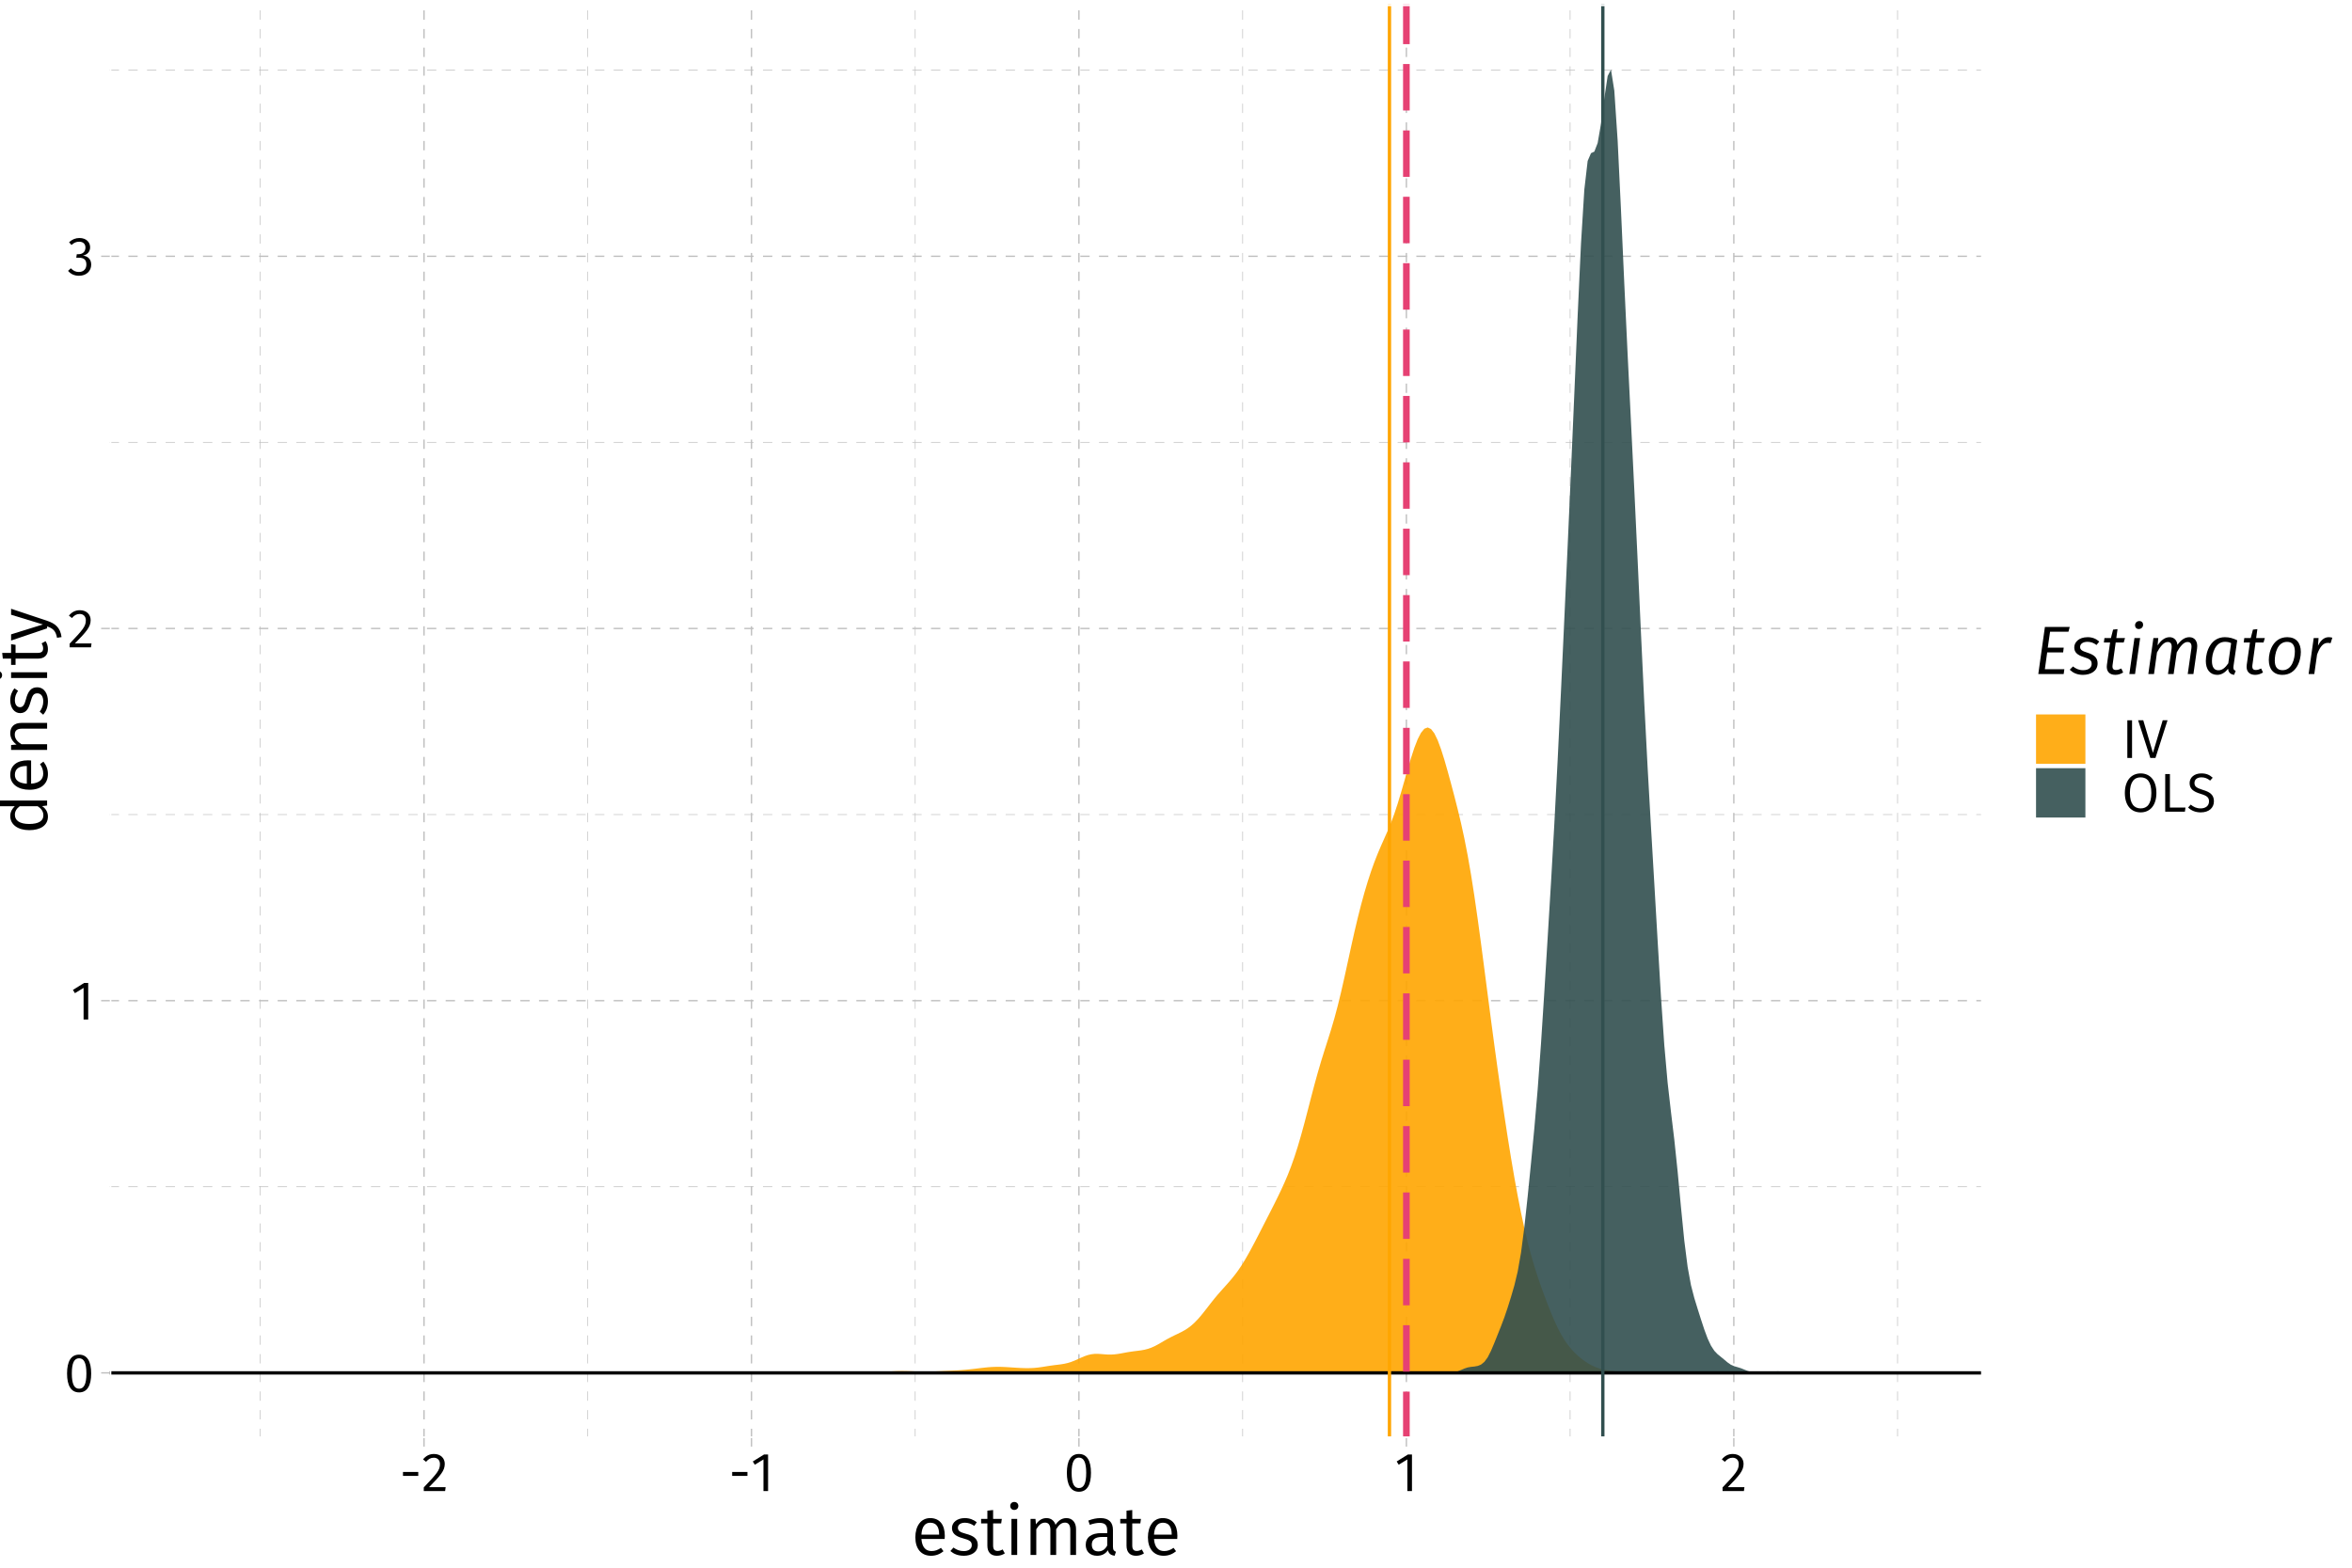 <?xml version="1.0" encoding="UTF-8"?>
<svg xmlns="http://www.w3.org/2000/svg" xmlns:xlink="http://www.w3.org/1999/xlink" width="756pt" height="504pt" viewBox="0 0 756 504" version="1.1">
<defs>
<g>
<symbol overflow="visible" id="glyph0-0">
<path style="stroke:none;" d="M 9.547 -18.469 L 2.156 -18.469 L 2.156 6.156 L 9.547 6.156 Z M 8.609 -17.562 L 8.609 5.25 L 3.125 5.25 L 3.125 -17.562 Z M 5.703 -7.938 C 5.016 -7.938 4.062 -7.719 4.062 -7.25 C 4.062 -7.016 4.219 -6.844 4.484 -6.844 C 4.562 -6.844 4.625 -6.859 4.719 -6.891 C 5.016 -7.031 5.266 -7.094 5.625 -7.094 C 6.516 -7.094 6.703 -6.562 6.703 -5.875 C 6.703 -4.938 6.375 -4.594 5.109 -4.516 L 5.109 -3.047 C 5.109 -2.781 5.312 -2.625 5.547 -2.625 C 5.75 -2.625 5.984 -2.781 5.984 -3.047 L 5.984 -3.828 C 7.156 -4.016 7.656 -4.688 7.656 -5.906 C 7.656 -6.969 7.219 -7.938 5.703 -7.938 Z M 5.547 -2.109 C 5.188 -2.109 4.922 -1.844 4.922 -1.5 C 4.922 -1.125 5.188 -0.844 5.547 -0.844 C 5.891 -0.844 6.156 -1.125 6.156 -1.5 C 6.156 -1.844 5.891 -2.109 5.547 -2.109 Z M 5.547 -2.109 "/>
</symbol>
<symbol overflow="visible" id="glyph0-1">
<path style="stroke:none;" d="M 4.891 -11.922 C 2.312 -11.922 1.016 -9.797 1.016 -5.875 C 1.016 -1.953 2.312 0.219 4.891 0.219 C 7.484 0.219 8.766 -1.953 8.766 -5.859 C 8.766 -9.781 7.484 -11.922 4.891 -11.922 Z M 4.891 -10.75 C 6.406 -10.75 7.234 -9.359 7.234 -5.859 C 7.234 -2.375 6.406 -0.969 4.891 -0.969 C 3.359 -0.969 2.547 -2.375 2.547 -5.875 C 2.547 -9.359 3.359 -10.75 4.891 -10.75 Z M 4.891 -10.75 "/>
</symbol>
<symbol overflow="visible" id="glyph0-2">
<path style="stroke:none;" d="M 5.562 -11.75 L 4.25 -11.75 L 0.656 -9.516 L 1.297 -8.469 L 4.078 -10.172 L 4.078 0 L 5.562 0 Z M 5.562 -11.75 "/>
</symbol>
<symbol overflow="visible" id="glyph0-3">
<path style="stroke:none;" d="M 4 -11.922 C 2.531 -11.922 1.422 -11.344 0.469 -10.188 L 1.438 -9.406 C 2.219 -10.297 2.906 -10.719 3.922 -10.719 C 5.109 -10.719 5.906 -9.953 5.906 -8.672 C 5.906 -6.719 4.891 -5.578 0.703 -1.172 L 0.703 0 L 7.562 0 L 7.734 -1.25 L 2.391 -1.25 C 6.062 -4.984 7.453 -6.516 7.453 -8.75 C 7.453 -10.562 6.125 -11.922 4 -11.922 Z M 4 -11.922 "/>
</symbol>
<symbol overflow="visible" id="glyph0-4">
<path style="stroke:none;" d="M 3.938 -11.922 C 2.672 -11.922 1.594 -11.469 0.609 -10.562 L 1.391 -9.672 C 2.203 -10.422 2.922 -10.734 3.859 -10.734 C 5.078 -10.734 5.875 -10.031 5.875 -8.875 C 5.875 -7.438 4.875 -6.719 3.688 -6.719 L 3.094 -6.719 L 2.922 -5.578 L 3.781 -5.578 C 5.25 -5.578 6.172 -5.047 6.172 -3.375 C 6.172 -1.953 5.266 -1 3.734 -1 C 2.766 -1 1.969 -1.359 1.172 -2.188 L 0.281 -1.359 C 1.172 -0.297 2.375 0.219 3.781 0.219 C 6.188 0.219 7.719 -1.312 7.719 -3.375 C 7.719 -5.172 6.547 -6.125 5.062 -6.25 C 6.391 -6.547 7.375 -7.438 7.375 -8.953 C 7.375 -10.562 6.141 -11.922 3.938 -11.922 Z M 3.938 -11.922 "/>
</symbol>
<symbol overflow="visible" id="glyph0-5">
<path style="stroke:none;" d="M 1.094 -4.875 L 6 -4.875 L 6 -6.141 L 1.094 -6.141 Z M 1.094 -4.875 "/>
</symbol>
<symbol overflow="visible" id="glyph0-6">
<path style="stroke:none;" d="M 3.328 -12.109 L 1.812 -12.109 L 1.812 0 L 3.328 0 Z M 3.328 -12.109 "/>
</symbol>
<symbol overflow="visible" id="glyph0-7">
<path style="stroke:none;" d="M 9.594 -12.109 L 8.047 -12.109 L 4.906 -1.641 L 1.797 -12.109 L 0.141 -12.109 L 4.062 0 L 5.719 0 Z M 9.594 -12.109 "/>
</symbol>
<symbol overflow="visible" id="glyph0-8">
<path style="stroke:none;" d="M 6.094 -12.312 C 3.094 -12.312 1.016 -10.016 1.016 -6.016 C 1.016 -1.969 3.078 0.219 6.094 0.219 C 9.109 0.219 11.156 -2.047 11.156 -6.031 C 11.156 -10.109 9.094 -12.312 6.094 -12.312 Z M 6.094 -11.047 C 8.219 -11.047 9.531 -9.578 9.531 -6.031 C 9.531 -2.5 8.203 -1.062 6.094 -1.062 C 4.047 -1.062 2.641 -2.5 2.641 -6.016 C 2.641 -9.578 4.016 -11.047 6.094 -11.047 Z M 6.094 -11.047 "/>
</symbol>
<symbol overflow="visible" id="glyph0-9">
<path style="stroke:none;" d="M 3.328 -12.109 L 1.812 -12.109 L 1.812 0 L 8.141 0 L 8.328 -1.344 L 3.328 -1.344 Z M 3.328 -12.109 "/>
</symbol>
<symbol overflow="visible" id="glyph0-10">
<path style="stroke:none;" d="M 4.734 -12.312 C 2.531 -12.312 0.984 -11.016 0.984 -9.203 C 0.984 -7.359 2.156 -6.453 4.547 -5.734 C 6.609 -5.109 7.219 -4.562 7.219 -3.312 C 7.219 -1.812 6.016 -1.062 4.547 -1.062 C 3.203 -1.062 2.25 -1.531 1.344 -2.281 L 0.5 -1.344 C 1.5 -0.375 2.828 0.219 4.562 0.219 C 7.219 0.219 8.797 -1.25 8.797 -3.359 C 8.797 -5.625 7.234 -6.406 5.25 -7 C 3.062 -7.672 2.547 -8.188 2.547 -9.25 C 2.547 -10.438 3.516 -11.047 4.797 -11.047 C 5.828 -11.047 6.672 -10.734 7.578 -10 L 8.406 -10.922 C 7.422 -11.828 6.391 -12.312 4.734 -12.312 Z M 4.734 -12.312 "/>
</symbol>
<symbol overflow="visible" id="glyph1-0">
<path style="stroke:none;" d="M 11.953 -23.094 L 2.703 -23.094 L 2.703 7.703 L 11.953 7.703 Z M 10.766 -21.953 L 10.766 6.562 L 3.922 6.562 L 3.922 -21.953 Z M 7.125 -9.922 C 6.266 -9.922 5.078 -9.656 5.078 -9.062 C 5.078 -8.781 5.281 -8.562 5.609 -8.562 C 5.703 -8.562 5.781 -8.578 5.891 -8.625 C 6.266 -8.797 6.578 -8.859 7.047 -8.859 C 8.141 -8.859 8.375 -8.203 8.375 -7.344 C 8.375 -6.188 7.969 -5.734 6.375 -5.656 L 6.375 -3.812 C 6.375 -3.469 6.641 -3.281 6.938 -3.281 C 7.188 -3.281 7.484 -3.469 7.484 -3.812 L 7.484 -4.797 C 8.953 -5.016 9.562 -5.859 9.562 -7.391 C 9.562 -8.719 9.016 -9.922 7.125 -9.922 Z M 6.938 -2.641 C 6.484 -2.641 6.156 -2.312 6.156 -1.875 C 6.156 -1.406 6.484 -1.062 6.938 -1.062 C 7.375 -1.062 7.703 -1.406 7.703 -1.875 C 7.703 -2.312 7.375 -2.641 6.938 -2.641 Z M 6.938 -2.641 "/>
</symbol>
<symbol overflow="visible" id="glyph1-1">
<path style="stroke:none;" d="M 10.766 -6.156 C 10.766 -9.656 9.156 -11.844 6.047 -11.844 C 3.109 -11.844 1.297 -9.312 1.297 -5.672 C 1.297 -2 3.172 0.266 6.359 0.266 C 7.938 0.266 9.219 -0.281 10.344 -1.188 L 9.531 -2.281 C 8.516 -1.578 7.656 -1.25 6.484 -1.25 C 4.734 -1.25 3.453 -2.359 3.25 -5.141 L 10.719 -5.141 C 10.734 -5.391 10.766 -5.766 10.766 -6.156 Z M 8.938 -6.516 L 3.25 -6.516 C 3.406 -9.219 4.484 -10.359 6.094 -10.359 C 8.016 -10.359 8.938 -9.016 8.938 -6.688 Z M 8.938 -6.516 "/>
</symbol>
<symbol overflow="visible" id="glyph1-2">
<path style="stroke:none;" d="M 5.219 -11.844 C 2.859 -11.844 1.125 -10.516 1.125 -8.688 C 1.125 -7.062 2.109 -6.031 4.594 -5.375 C 6.891 -4.75 7.484 -4.312 7.484 -3.109 C 7.484 -1.938 6.453 -1.234 4.906 -1.234 C 3.609 -1.234 2.547 -1.672 1.609 -2.375 L 0.609 -1.25 C 1.625 -0.375 2.984 0.266 4.953 0.266 C 7.281 0.266 9.422 -0.859 9.422 -3.219 C 9.422 -5.234 8.047 -6.156 5.609 -6.797 C 3.703 -7.297 3.031 -7.75 3.031 -8.734 C 3.031 -9.719 3.922 -10.359 5.281 -10.359 C 6.375 -10.359 7.266 -10.031 8.297 -9.344 L 9.094 -10.516 C 7.984 -11.359 6.797 -11.844 5.219 -11.844 Z M 5.219 -11.844 "/>
</symbol>
<symbol overflow="visible" id="glyph1-3">
<path style="stroke:none;" d="M 7.156 -1.766 C 6.578 -1.438 6.094 -1.281 5.547 -1.281 C 4.516 -1.281 4.094 -1.844 4.094 -3.062 L 4.094 -10.141 L 6.688 -10.141 L 6.891 -11.578 L 4.094 -11.578 L 4.094 -14.438 L 2.25 -14.234 L 2.25 -11.578 L 0.234 -11.578 L 0.234 -10.141 L 2.25 -10.141 L 2.25 -2.969 C 2.25 -0.859 3.391 0.266 5.297 0.266 C 6.266 0.266 7.109 0 7.859 -0.5 Z M 7.156 -1.766 "/>
</symbol>
<symbol overflow="visible" id="glyph1-4">
<path style="stroke:none;" d="M 3.062 -17.031 C 2.281 -17.031 1.766 -16.484 1.766 -15.75 C 1.766 -15.031 2.281 -14.469 3.062 -14.469 C 3.844 -14.469 4.375 -15.031 4.375 -15.75 C 4.375 -16.484 3.844 -17.031 3.062 -17.031 Z M 4 -11.578 L 2.156 -11.578 L 2.156 0 L 4 0 Z M 4 -11.578 "/>
</symbol>
<symbol overflow="visible" id="glyph1-5">
<path style="stroke:none;" d="M 13.688 -11.844 C 12.125 -11.844 11.016 -10.953 10.188 -9.688 C 9.766 -11.016 8.734 -11.844 7.281 -11.844 C 5.781 -11.844 4.703 -11.016 3.891 -9.828 L 3.734 -11.578 L 2.156 -11.578 L 2.156 0 L 4 0 L 4 -8.25 C 4.797 -9.531 5.562 -10.391 6.844 -10.391 C 7.781 -10.391 8.531 -9.812 8.531 -8.031 L 8.531 0 L 10.391 0 L 10.391 -8.25 C 11.203 -9.531 11.953 -10.391 13.25 -10.391 C 14.188 -10.391 14.938 -9.812 14.938 -8.031 L 14.938 0 L 16.781 0 L 16.781 -8.297 C 16.781 -10.469 15.578 -11.844 13.688 -11.844 Z M 13.688 -11.844 "/>
</symbol>
<symbol overflow="visible" id="glyph1-6">
<path style="stroke:none;" d="M 9.812 -2.656 L 9.812 -8.031 C 9.812 -10.422 8.562 -11.844 5.812 -11.844 C 4.531 -11.844 3.281 -11.578 1.891 -11.047 L 2.359 -9.688 C 3.547 -10.094 4.594 -10.312 5.484 -10.312 C 7.156 -10.312 7.969 -9.656 7.969 -7.938 L 7.969 -7.016 L 6.078 -7.016 C 2.906 -7.016 1.062 -5.703 1.062 -3.234 C 1.062 -1.172 2.422 0.266 4.703 0.266 C 6.141 0.266 7.375 -0.281 8.188 -1.516 C 8.484 -0.359 9.219 0.109 10.344 0.266 L 10.781 -1.031 C 10.156 -1.25 9.812 -1.578 9.812 -2.656 Z M 5.125 -1.141 C 3.734 -1.141 3.016 -1.906 3.016 -3.328 C 3.016 -4.969 4.156 -5.781 6.312 -5.781 L 7.969 -5.781 L 7.969 -3.031 C 7.297 -1.781 6.375 -1.141 5.125 -1.141 Z M 5.125 -1.141 "/>
</symbol>
<symbol overflow="visible" id="glyph2-0">
<path style="stroke:none;" d="M -23.094 -11.953 L -23.094 -2.703 L 7.703 -2.703 L 7.703 -11.953 Z M -21.953 -10.766 L 6.562 -10.766 L 6.562 -3.922 L -21.953 -3.922 Z M -9.922 -7.125 C -9.922 -6.266 -9.656 -5.078 -9.062 -5.078 C -8.781 -5.078 -8.562 -5.281 -8.562 -5.609 C -8.562 -5.703 -8.578 -5.781 -8.625 -5.891 C -8.797 -6.266 -8.859 -6.578 -8.859 -7.047 C -8.859 -8.141 -8.203 -8.375 -7.344 -8.375 C -6.188 -8.375 -5.734 -7.969 -5.656 -6.375 L -3.812 -6.375 C -3.469 -6.375 -3.281 -6.641 -3.281 -6.938 C -3.281 -7.188 -3.469 -7.484 -3.812 -7.484 L -4.797 -7.484 C -5.016 -8.953 -5.859 -9.562 -7.391 -9.562 C -8.719 -9.562 -9.922 -9.016 -9.922 -7.125 Z M -2.641 -6.938 C -2.641 -6.484 -2.312 -6.156 -1.875 -6.156 C -1.406 -6.156 -1.062 -6.484 -1.062 -6.938 C -1.062 -7.375 -1.406 -7.703 -1.875 -7.703 C -2.312 -7.703 -2.641 -7.375 -2.641 -6.938 Z M -2.641 -6.938 "/>
</symbol>
<symbol overflow="visible" id="glyph2-1">
<path style="stroke:none;" d="M -16.453 -9.094 L -10.391 -9.094 C -11.172 -8.344 -11.844 -7.344 -11.844 -5.938 C -11.844 -3.109 -9.281 -1.406 -5.734 -1.406 C -2.109 -1.406 0.266 -2.969 0.266 -5.766 C 0.266 -7.234 -0.484 -8.406 -1.625 -9.125 L 0 -9.328 L 0 -10.938 L -16.234 -10.938 Z M -1.203 -6.141 C -1.203 -4.406 -2.688 -3.391 -5.766 -3.391 C -8.844 -3.391 -10.359 -4.531 -10.359 -6.344 C -10.359 -7.547 -9.75 -8.375 -8.797 -9.094 L -3.031 -9.094 C -1.875 -8.312 -1.203 -7.484 -1.203 -6.141 Z M -1.203 -6.141 "/>
</symbol>
<symbol overflow="visible" id="glyph2-2">
<path style="stroke:none;" d="M -6.156 -10.766 C -9.656 -10.766 -11.844 -9.156 -11.844 -6.047 C -11.844 -3.109 -9.312 -1.297 -5.672 -1.297 C -2 -1.297 0.266 -3.172 0.266 -6.359 C 0.266 -7.938 -0.281 -9.219 -1.188 -10.344 L -2.281 -9.531 C -1.578 -8.516 -1.25 -7.656 -1.25 -6.484 C -1.25 -4.734 -2.359 -3.453 -5.141 -3.25 L -5.141 -10.719 C -5.391 -10.734 -5.766 -10.766 -6.156 -10.766 Z M -6.516 -8.938 L -6.516 -3.25 C -9.219 -3.406 -10.359 -4.484 -10.359 -6.094 C -10.359 -8.016 -9.016 -8.938 -6.688 -8.938 Z M -6.516 -8.938 "/>
</symbol>
<symbol overflow="visible" id="glyph2-3">
<path style="stroke:none;" d="M -11.844 -7.531 C -11.844 -5.969 -11.016 -4.75 -9.828 -3.891 L -11.578 -3.734 L -11.578 -2.156 L 0 -2.156 L 0 -4 L -8.25 -4 C -9.531 -4.797 -10.391 -5.719 -10.391 -7.078 C -10.391 -8.266 -9.812 -9 -8.031 -9 L 0 -9 L 0 -10.844 L -8.297 -10.844 C -10.5 -10.844 -11.844 -9.641 -11.844 -7.531 Z M -11.844 -7.531 "/>
</symbol>
<symbol overflow="visible" id="glyph2-4">
<path style="stroke:none;" d="M -11.844 -5.219 C -11.844 -2.859 -10.516 -1.125 -8.688 -1.125 C -7.062 -1.125 -6.031 -2.109 -5.375 -4.594 C -4.75 -6.891 -4.312 -7.484 -3.109 -7.484 C -1.938 -7.484 -1.234 -6.453 -1.234 -4.906 C -1.234 -3.609 -1.672 -2.547 -2.375 -1.609 L -1.25 -0.609 C -0.375 -1.625 0.266 -2.984 0.266 -4.953 C 0.266 -7.281 -0.859 -9.422 -3.219 -9.422 C -5.234 -9.422 -6.156 -8.047 -6.797 -5.609 C -7.297 -3.703 -7.75 -3.031 -8.734 -3.031 C -9.719 -3.031 -10.359 -3.922 -10.359 -5.281 C -10.359 -6.375 -10.031 -7.266 -9.344 -8.297 L -10.516 -9.094 C -11.359 -7.984 -11.844 -6.797 -11.844 -5.219 Z M -11.844 -5.219 "/>
</symbol>
<symbol overflow="visible" id="glyph2-5">
<path style="stroke:none;" d="M -17.031 -3.062 C -17.031 -2.281 -16.484 -1.766 -15.75 -1.766 C -15.031 -1.766 -14.469 -2.281 -14.469 -3.062 C -14.469 -3.844 -15.031 -4.375 -15.75 -4.375 C -16.484 -4.375 -17.031 -3.844 -17.031 -3.062 Z M -11.578 -4 L -11.578 -2.156 L 0 -2.156 L 0 -4 Z M -11.578 -4 "/>
</symbol>
<symbol overflow="visible" id="glyph2-6">
<path style="stroke:none;" d="M -1.766 -7.156 C -1.438 -6.578 -1.281 -6.094 -1.281 -5.547 C -1.281 -4.516 -1.844 -4.094 -3.062 -4.094 L -10.141 -4.094 L -10.141 -6.688 L -11.578 -6.891 L -11.578 -4.094 L -14.438 -4.094 L -14.234 -2.25 L -11.578 -2.25 L -11.578 -0.234 L -10.141 -0.234 L -10.141 -2.25 L -2.969 -2.25 C -0.859 -2.25 0.266 -3.391 0.266 -5.297 C 0.266 -6.266 0 -7.109 -0.5 -7.859 Z M -1.766 -7.156 "/>
</symbol>
<symbol overflow="visible" id="glyph2-7">
<path style="stroke:none;" d="M -11.578 -10.453 L -11.578 -8.531 L -1.344 -5.406 L -11.578 -2.219 L -11.578 -0.234 L 0 -4.156 L 0 -4.797 C 1.844 -4.109 2.75 -3.469 3.188 -1.125 L 4.641 -1.344 C 4.25 -4.438 2.531 -5.734 0.062 -6.562 Z M -11.578 -10.453 "/>
</symbol>
<symbol overflow="visible" id="glyph3-0">
<path style="stroke:none;" d="M 14.297 -23.094 L 5.125 -23.094 L 0.766 7.703 L 9.938 7.703 Z M 12.938 -21.953 L 8.906 6.562 L 2.141 6.562 L 6.156 -21.953 Z M 7.562 -9.922 C 6.75 -9.922 5.594 -9.719 5.516 -9.172 C 5.453 -8.844 5.672 -8.562 6.047 -8.562 C 6.094 -8.562 6.188 -8.562 6.312 -8.578 C 6.672 -8.781 7 -8.859 7.5 -8.859 C 8.562 -8.859 8.672 -8.266 8.562 -7.453 C 8.375 -6.25 7.875 -5.734 6.266 -5.656 L 6.047 -3.875 C 6 -3.547 6.266 -3.281 6.594 -3.281 C 6.812 -3.281 7.109 -3.406 7.156 -3.734 L 7.328 -4.797 C 8.828 -5.016 9.5 -5.781 9.703 -7.281 C 9.906 -8.641 9.484 -9.922 7.562 -9.922 Z M 6.359 -2.641 C 5.969 -2.641 5.625 -2.375 5.594 -1.984 C 5.5 -1.469 5.812 -1.062 6.297 -1.062 C 6.688 -1.062 7.016 -1.344 7.078 -1.766 C 7.156 -2.25 6.844 -2.641 6.359 -2.641 Z M 6.359 -2.641 "/>
</symbol>
<symbol overflow="visible" id="glyph3-1">
<path style="stroke:none;" d="M 11.547 -15.141 L 3.562 -15.141 L 1.438 0 L 9.594 0 L 9.812 -1.547 L 3.547 -1.547 L 4.297 -6.953 L 9.422 -6.953 L 9.609 -8.484 L 4.484 -8.484 L 5.219 -13.594 L 11.125 -13.594 Z M 11.547 -15.141 "/>
</symbol>
<symbol overflow="visible" id="glyph3-2">
<path style="stroke:none;" d="M 5.766 -11.844 C 2.859 -11.844 1.469 -10.141 1.469 -8.578 C 1.469 -7.047 2.328 -6.141 4.578 -5.438 C 6.469 -4.859 7.062 -4.422 7.062 -3.234 C 7.062 -2.312 6.359 -1.234 4.312 -1.234 C 2.984 -1.234 1.938 -1.719 1.062 -2.438 L 0.016 -1.391 C 0.922 -0.5 2.25 0.266 4.25 0.266 C 6.75 0.266 8.969 -0.953 8.969 -3.406 C 8.969 -5.219 7.922 -6.156 5.719 -6.859 C 4.062 -7.375 3.344 -7.766 3.344 -8.688 C 3.344 -9.719 4.297 -10.359 5.734 -10.359 C 6.797 -10.359 7.75 -10.016 8.609 -9.328 L 9.5 -10.422 C 8.531 -11.312 7.344 -11.844 5.766 -11.844 Z M 5.766 -11.844 "/>
</symbol>
<symbol overflow="visible" id="glyph3-3">
<path style="stroke:none;" d="M 4.641 -10.141 L 7.219 -10.141 L 7.641 -11.578 L 4.844 -11.578 L 5.234 -14.438 L 3.812 -14.281 L 3.109 -11.578 L 1.031 -11.578 L 0.844 -10.141 L 2.844 -10.141 L 1.828 -3.031 C 1.516 -0.922 2.578 0.266 4.516 0.266 C 5.391 0.266 6.219 0.016 7.047 -0.5 L 6.453 -1.781 C 5.828 -1.469 5.328 -1.297 4.734 -1.297 C 3.812 -1.297 3.469 -1.797 3.656 -3.016 Z M 4.641 -10.141 "/>
</symbol>
<symbol overflow="visible" id="glyph3-4">
<path style="stroke:none;" d="M 4.328 -14.469 C 5.125 -14.469 5.734 -15.062 5.734 -15.859 C 5.734 -16.516 5.281 -17.031 4.531 -17.031 C 3.734 -17.031 3.141 -16.438 3.141 -15.641 C 3.141 -14.984 3.609 -14.469 4.328 -14.469 Z M 4.781 -11.578 L 2.953 -11.578 L 1.312 0 L 3.141 0 Z M 4.781 -11.578 "/>
</symbol>
<symbol overflow="visible" id="glyph3-5">
<path style="stroke:none;" d="M 14.516 -11.844 C 13.047 -11.844 11.812 -10.953 10.672 -9.375 C 10.516 -10.984 9.453 -11.844 8.156 -11.844 C 6.594 -11.844 5.375 -10.797 4.297 -9.203 L 4.516 -11.578 L 2.953 -11.578 L 1.312 0 L 3.141 0 L 4.094 -6.938 C 5.062 -8.688 6.219 -10.297 7.531 -10.297 C 8.375 -10.297 9.016 -9.875 8.781 -8.094 L 7.641 0 L 9.453 0 L 10.453 -6.969 C 11.438 -8.719 12.609 -10.297 13.875 -10.297 C 14.766 -10.297 15.406 -9.875 15.141 -8.094 L 13.984 0 L 15.812 0 L 16.984 -8.234 C 17.297 -10.422 16.266 -11.844 14.516 -11.844 Z M 14.516 -11.844 "/>
</symbol>
<symbol overflow="visible" id="glyph3-6">
<path style="stroke:none;" d="M 7.266 -11.844 C 2.797 -11.844 1.141 -7.344 1.141 -4.188 C 1.141 -1.5 2.469 0.266 4.812 0.266 C 6.203 0.266 7.406 -0.531 8.297 -1.719 C 8.406 -0.438 9.109 0.094 10.234 0.266 L 10.734 -1.016 C 10.016 -1.297 9.922 -1.766 10.047 -2.625 L 11.234 -10.844 C 9.969 -11.469 8.75 -11.844 7.266 -11.844 Z M 7.297 -10.359 C 8.125 -10.359 8.672 -10.234 9.281 -9.938 L 8.359 -3.438 C 7.453 -2.141 6.516 -1.203 5.188 -1.203 C 3.875 -1.203 3.109 -2.156 3.109 -4.188 C 3.109 -6.781 4.25 -10.359 7.297 -10.359 Z M 7.297 -10.359 "/>
</symbol>
<symbol overflow="visible" id="glyph3-7">
<path style="stroke:none;" d="M 5.562 0.266 C 10.078 0.266 11.484 -4.266 11.484 -7.078 C 11.484 -10.031 9.969 -11.844 7.125 -11.844 C 2.641 -11.844 1.188 -7.375 1.188 -4.516 C 1.188 -1.562 2.734 0.266 5.562 0.266 Z M 5.609 -1.234 C 3.984 -1.234 3.109 -2.219 3.109 -4.312 C 3.109 -6.578 3.953 -10.344 7.062 -10.344 C 8.688 -10.344 9.562 -9.344 9.562 -7.266 C 9.562 -5 8.719 -1.234 5.609 -1.234 Z M 5.609 -1.234 "/>
</symbol>
<symbol overflow="visible" id="glyph3-8">
<path style="stroke:none;" d="M 7.766 -11.844 C 6.406 -11.844 5.219 -10.938 4.328 -9.094 L 4.516 -11.578 L 2.953 -11.578 L 1.312 0 L 3.141 0 L 4.031 -6.25 C 4.891 -8.625 5.922 -10.016 7.453 -10.016 C 7.812 -10.016 8.078 -9.984 8.375 -9.906 L 8.938 -11.688 C 8.609 -11.766 8.203 -11.844 7.766 -11.844 Z M 7.766 -11.844 "/>
</symbol>
</g>
<clipPath id="clip1">
  <path d="M 35.25 1.441 L 638 1.441 L 638 463 L 35.25 463 Z M 35.25 1.441 "/>
</clipPath>
<clipPath id="clip2">
  <path d="M 35.25 381 L 638 381 L 638 382 L 35.25 382 Z M 35.25 381 "/>
</clipPath>
<clipPath id="clip3">
  <path d="M 35.25 261 L 638 261 L 638 262 L 35.25 262 Z M 35.25 261 "/>
</clipPath>
<clipPath id="clip4">
  <path d="M 35.25 142 L 638 142 L 638 143 L 35.25 143 Z M 35.25 142 "/>
</clipPath>
<clipPath id="clip5">
  <path d="M 35.25 22 L 638 22 L 638 23 L 35.25 23 Z M 35.25 22 "/>
</clipPath>
<clipPath id="clip6">
  <path d="M 83 1.441 L 84 1.441 L 84 463 L 83 463 Z M 83 1.441 "/>
</clipPath>
<clipPath id="clip7">
  <path d="M 188 1.441 L 190 1.441 L 190 463 L 188 463 Z M 188 1.441 "/>
</clipPath>
<clipPath id="clip8">
  <path d="M 294 1.441 L 295 1.441 L 295 463 L 294 463 Z M 294 1.441 "/>
</clipPath>
<clipPath id="clip9">
  <path d="M 399 1.441 L 400 1.441 L 400 463 L 399 463 Z M 399 1.441 "/>
</clipPath>
<clipPath id="clip10">
  <path d="M 504 1.441 L 505 1.441 L 505 463 L 504 463 Z M 504 1.441 "/>
</clipPath>
<clipPath id="clip11">
  <path d="M 609 1.441 L 611 1.441 L 611 463 L 609 463 Z M 609 1.441 "/>
</clipPath>
<clipPath id="clip12">
  <path d="M 35.25 441 L 638 441 L 638 442 L 35.25 442 Z M 35.25 441 "/>
</clipPath>
<clipPath id="clip13">
  <path d="M 35.25 321 L 638 321 L 638 322 L 35.25 322 Z M 35.25 321 "/>
</clipPath>
<clipPath id="clip14">
  <path d="M 35.25 201 L 638 201 L 638 203 L 35.25 203 Z M 35.25 201 "/>
</clipPath>
<clipPath id="clip15">
  <path d="M 35.25 82 L 638 82 L 638 83 L 35.25 83 Z M 35.25 82 "/>
</clipPath>
<clipPath id="clip16">
  <path d="M 136 1.441 L 137 1.441 L 137 463 L 136 463 Z M 136 1.441 "/>
</clipPath>
<clipPath id="clip17">
  <path d="M 241 1.441 L 242 1.441 L 242 463 L 241 463 Z M 241 1.441 "/>
</clipPath>
<clipPath id="clip18">
  <path d="M 346 1.441 L 348 1.441 L 348 463 L 346 463 Z M 346 1.441 "/>
</clipPath>
<clipPath id="clip19">
  <path d="M 451 1.441 L 453 1.441 L 453 463 L 451 463 Z M 451 1.441 "/>
</clipPath>
<clipPath id="clip20">
  <path d="M 557 1.441 L 558 1.441 L 558 463 L 557 463 Z M 557 1.441 "/>
</clipPath>
<clipPath id="clip21">
  <path d="M 35.25 440 L 638 440 L 638 442 L 35.25 442 Z M 35.25 440 "/>
</clipPath>
<clipPath id="clip22">
  <path d="M 450 1.441 L 454 1.441 L 454 463.328 L 450 463.328 Z M 450 1.441 "/>
</clipPath>
<clipPath id="clip23">
  <path d="M 514 1.441 L 516 1.441 L 516 463 L 514 463 Z M 514 1.441 "/>
</clipPath>
<clipPath id="clip24">
  <path d="M 446 1.441 L 448 1.441 L 448 463 L 446 463 Z M 446 1.441 "/>
</clipPath>
<clipPath id="clip25">
  <path d="M 35.25 1.441 L 638 1.441 L 638 463 L 35.25 463 Z M 35.25 1.441 "/>
</clipPath>
</defs>
<g id="surface504">
<rect x="0" y="0" width="756" height="504" style="fill:rgb(100%,100%,100%);fill-opacity:1;stroke:none;"/>
<rect x="0" y="0" width="756" height="504" style="fill:rgb(100%,100%,100%);fill-opacity:1;stroke:none;"/>
<g clip-path="url(#clip1)" clip-rule="nonzero">
<path style="fill:none;stroke-width:1.067;stroke-linecap:round;stroke-linejoin:round;stroke:rgb(100%,100%,100%);stroke-opacity:1;stroke-miterlimit:10;" d="M 35.25 462.328 L 637.293 462.328 L 637.293 1.441 L 35.25 1.441 Z M 35.25 462.328 "/>
</g>
<g clip-path="url(#clip2)" clip-rule="nonzero">
<path style="fill:none;stroke-width:0.213;stroke-linecap:butt;stroke-linejoin:round;stroke:rgb(74.51%,74.51%,74.51%);stroke-opacity:1;stroke-dasharray:3,3;stroke-miterlimit:10;" d="M 35.25 381.543 L 637.293 381.543 "/>
</g>
<g clip-path="url(#clip3)" clip-rule="nonzero">
<path style="fill:none;stroke-width:0.213;stroke-linecap:butt;stroke-linejoin:round;stroke:rgb(74.51%,74.51%,74.51%);stroke-opacity:1;stroke-dasharray:3,3;stroke-miterlimit:10;" d="M 35.25 261.879 L 637.293 261.879 "/>
</g>
<g clip-path="url(#clip4)" clip-rule="nonzero">
<path style="fill:none;stroke-width:0.213;stroke-linecap:butt;stroke-linejoin:round;stroke:rgb(74.51%,74.51%,74.51%);stroke-opacity:1;stroke-dasharray:3,3;stroke-miterlimit:10;" d="M 35.25 142.215 L 637.293 142.215 "/>
</g>
<g clip-path="url(#clip5)" clip-rule="nonzero">
<path style="fill:none;stroke-width:0.213;stroke-linecap:butt;stroke-linejoin:round;stroke:rgb(74.51%,74.51%,74.51%);stroke-opacity:1;stroke-dasharray:3,3;stroke-miterlimit:10;" d="M 35.25 22.551 L 637.293 22.551 "/>
</g>
<g clip-path="url(#clip6)" clip-rule="nonzero">
<path style="fill:none;stroke-width:0.213;stroke-linecap:butt;stroke-linejoin:round;stroke:rgb(74.51%,74.51%,74.51%);stroke-opacity:1;stroke-dasharray:3,3;stroke-miterlimit:10;" d="M 83.668 462.328 L 83.668 1.441 "/>
</g>
<g clip-path="url(#clip7)" clip-rule="nonzero">
<path style="fill:none;stroke-width:0.213;stroke-linecap:butt;stroke-linejoin:round;stroke:rgb(74.51%,74.51%,74.51%);stroke-opacity:1;stroke-dasharray:3,3;stroke-miterlimit:10;" d="M 188.918 462.328 L 188.918 1.441 "/>
</g>
<g clip-path="url(#clip8)" clip-rule="nonzero">
<path style="fill:none;stroke-width:0.213;stroke-linecap:butt;stroke-linejoin:round;stroke:rgb(74.51%,74.51%,74.51%);stroke-opacity:1;stroke-dasharray:3,3;stroke-miterlimit:10;" d="M 294.172 462.328 L 294.172 1.441 "/>
</g>
<g clip-path="url(#clip9)" clip-rule="nonzero">
<path style="fill:none;stroke-width:0.213;stroke-linecap:butt;stroke-linejoin:round;stroke:rgb(74.51%,74.51%,74.51%);stroke-opacity:1;stroke-dasharray:3,3;stroke-miterlimit:10;" d="M 399.422 462.328 L 399.422 1.441 "/>
</g>
<g clip-path="url(#clip10)" clip-rule="nonzero">
<path style="fill:none;stroke-width:0.213;stroke-linecap:butt;stroke-linejoin:round;stroke:rgb(74.51%,74.51%,74.51%);stroke-opacity:1;stroke-dasharray:3,3;stroke-miterlimit:10;" d="M 504.676 462.328 L 504.676 1.441 "/>
</g>
<g clip-path="url(#clip11)" clip-rule="nonzero">
<path style="fill:none;stroke-width:0.213;stroke-linecap:butt;stroke-linejoin:round;stroke:rgb(74.51%,74.51%,74.51%);stroke-opacity:1;stroke-dasharray:3,3;stroke-miterlimit:10;" d="M 609.93 462.328 L 609.93 1.441 "/>
</g>
<g clip-path="url(#clip12)" clip-rule="nonzero">
<path style="fill:none;stroke-width:0.427;stroke-linecap:butt;stroke-linejoin:round;stroke:rgb(74.51%,74.51%,74.51%);stroke-opacity:1;stroke-dasharray:3,3;stroke-miterlimit:10;" d="M 35.25 441.375 L 637.293 441.375 "/>
</g>
<g clip-path="url(#clip13)" clip-rule="nonzero">
<path style="fill:none;stroke-width:0.427;stroke-linecap:butt;stroke-linejoin:round;stroke:rgb(74.51%,74.51%,74.51%);stroke-opacity:1;stroke-dasharray:3,3;stroke-miterlimit:10;" d="M 35.25 321.711 L 637.293 321.711 "/>
</g>
<g clip-path="url(#clip14)" clip-rule="nonzero">
<path style="fill:none;stroke-width:0.427;stroke-linecap:butt;stroke-linejoin:round;stroke:rgb(74.51%,74.51%,74.51%);stroke-opacity:1;stroke-dasharray:3,3;stroke-miterlimit:10;" d="M 35.25 202.047 L 637.293 202.047 "/>
</g>
<g clip-path="url(#clip15)" clip-rule="nonzero">
<path style="fill:none;stroke-width:0.427;stroke-linecap:butt;stroke-linejoin:round;stroke:rgb(74.51%,74.51%,74.51%);stroke-opacity:1;stroke-dasharray:3,3;stroke-miterlimit:10;" d="M 35.25 82.383 L 637.293 82.383 "/>
</g>
<g clip-path="url(#clip16)" clip-rule="nonzero">
<path style="fill:none;stroke-width:0.427;stroke-linecap:butt;stroke-linejoin:round;stroke:rgb(74.51%,74.51%,74.51%);stroke-opacity:1;stroke-dasharray:3,3;stroke-miterlimit:10;" d="M 136.293 462.328 L 136.293 1.441 "/>
</g>
<g clip-path="url(#clip17)" clip-rule="nonzero">
<path style="fill:none;stroke-width:0.427;stroke-linecap:butt;stroke-linejoin:round;stroke:rgb(74.51%,74.51%,74.51%);stroke-opacity:1;stroke-dasharray:3,3;stroke-miterlimit:10;" d="M 241.547 462.328 L 241.547 1.441 "/>
</g>
<g clip-path="url(#clip18)" clip-rule="nonzero">
<path style="fill:none;stroke-width:0.427;stroke-linecap:butt;stroke-linejoin:round;stroke:rgb(74.51%,74.51%,74.51%);stroke-opacity:1;stroke-dasharray:3,3;stroke-miterlimit:10;" d="M 346.797 462.328 L 346.797 1.441 "/>
</g>
<g clip-path="url(#clip19)" clip-rule="nonzero">
<path style="fill:none;stroke-width:0.427;stroke-linecap:butt;stroke-linejoin:round;stroke:rgb(74.51%,74.51%,74.51%);stroke-opacity:1;stroke-dasharray:3,3;stroke-miterlimit:10;" d="M 452.051 462.328 L 452.051 1.441 "/>
</g>
<g clip-path="url(#clip20)" clip-rule="nonzero">
<path style="fill:none;stroke-width:0.427;stroke-linecap:butt;stroke-linejoin:round;stroke:rgb(74.51%,74.51%,74.51%);stroke-opacity:1;stroke-dasharray:3,3;stroke-miterlimit:10;" d="M 557.301 462.328 L 557.301 1.441 "/>
</g>
<path style=" stroke:none;fill-rule:nonzero;fill:rgb(100%,64.706%,0%);fill-opacity:0.902;" d="M 62.617 441.375 L 138.66 441.375 L 139.73 441.371 L 140.805 441.363 L 141.875 441.355 L 142.945 441.34 L 144.016 441.32 L 145.086 441.293 L 146.16 441.262 L 148.301 441.191 L 149.371 441.164 L 150.441 441.145 L 151.516 441.141 L 152.586 441.152 L 153.656 441.176 L 154.727 441.207 L 155.797 441.242 L 156.871 441.277 L 157.941 441.309 L 159.012 441.332 L 160.082 441.348 L 161.152 441.359 L 162.223 441.367 L 163.297 441.371 L 164.367 441.375 L 196.5 441.375 L 197.57 441.371 L 198.641 441.363 L 199.711 441.352 L 200.781 441.336 L 201.855 441.316 L 202.926 441.289 L 203.996 441.254 L 205.066 441.223 L 206.137 441.188 L 207.211 441.16 L 208.281 441.145 L 209.352 441.145 L 210.422 441.156 L 211.492 441.18 L 212.566 441.215 L 213.637 441.25 L 215.777 441.312 L 217.918 441.352 L 218.992 441.363 L 222.203 441.375 L 224.348 441.375 L 225.418 441.371 L 226.488 441.363 L 227.559 441.352 L 228.629 441.332 L 229.703 441.305 L 230.773 441.266 L 231.844 441.215 L 232.914 441.156 L 233.984 441.09 L 235.059 441.027 L 236.129 440.977 L 237.199 440.941 L 238.27 440.93 L 239.34 440.941 L 240.41 440.977 L 241.484 441.031 L 243.625 441.156 L 244.695 441.215 L 245.766 441.262 L 246.84 441.297 L 247.91 441.316 L 248.98 441.32 L 250.051 441.312 L 251.121 441.293 L 252.195 441.266 L 255.406 441.172 L 256.477 441.152 L 257.551 441.141 L 258.621 441.145 L 259.691 441.16 L 260.762 441.18 L 261.832 441.203 L 262.906 441.219 L 263.977 441.219 L 265.047 441.207 L 266.117 441.176 L 267.188 441.137 L 268.258 441.086 L 269.332 441.035 L 270.402 440.988 L 271.473 440.961 L 272.543 440.949 L 273.613 440.957 L 274.688 440.984 L 275.758 441.027 L 277.898 441.121 L 278.969 441.16 L 280.043 441.18 L 281.113 441.18 L 282.184 441.152 L 283.254 441.102 L 284.324 441.039 L 285.398 440.969 L 286.469 440.902 L 287.539 440.844 L 288.609 440.801 L 289.68 440.785 L 290.754 440.789 L 291.824 440.812 L 292.895 440.848 L 293.965 440.891 L 295.035 440.93 L 296.105 440.961 L 297.18 440.973 L 298.25 440.969 L 299.32 440.949 L 300.391 440.91 L 301.461 440.859 L 302.535 440.809 L 303.605 440.754 L 304.676 440.703 L 305.746 440.656 L 306.816 440.605 L 307.891 440.547 L 308.961 440.477 L 310.031 440.391 L 311.102 440.293 L 312.172 440.18 L 313.246 440.059 L 315.387 439.801 L 316.457 439.68 L 317.527 439.57 L 318.598 439.492 L 319.672 439.441 L 320.742 439.426 L 321.812 439.438 L 322.883 439.48 L 323.953 439.539 L 325.027 439.609 L 326.098 439.68 L 327.168 439.746 L 328.238 439.801 L 329.309 439.84 L 330.383 439.852 L 331.453 439.828 L 332.523 439.766 L 333.594 439.66 L 334.664 439.52 L 335.738 439.352 L 336.809 439.18 L 337.879 439.023 L 338.949 438.879 L 340.02 438.75 L 341.094 438.609 L 342.164 438.43 L 343.234 438.18 L 344.305 437.848 L 345.375 437.434 L 346.445 436.961 L 347.52 436.469 L 348.59 436.012 L 349.66 435.641 L 350.73 435.387 L 351.801 435.262 L 352.875 435.25 L 353.945 435.316 L 355.016 435.406 L 356.086 435.477 L 357.156 435.484 L 358.23 435.418 L 359.301 435.285 L 360.371 435.105 L 361.441 434.906 L 362.512 434.711 L 363.586 434.543 L 364.656 434.395 L 365.727 434.266 L 366.797 434.121 L 367.867 433.93 L 368.938 433.656 L 370.012 433.285 L 371.082 432.809 L 372.152 432.25 L 373.223 431.633 L 374.293 431.004 L 375.367 430.398 L 376.438 429.836 L 377.508 429.305 L 378.578 428.797 L 379.648 428.27 L 380.723 427.688 L 381.793 427.008 L 382.863 426.199 L 383.934 425.242 L 385.004 424.137 L 386.078 422.902 L 387.148 421.57 L 388.219 420.195 L 389.289 418.816 L 390.359 417.477 L 391.434 416.191 L 392.504 414.969 L 394.645 412.586 L 395.715 411.348 L 396.785 410.027 L 397.859 408.594 L 398.93 407.023 L 400 405.316 L 401.07 403.48 L 402.141 401.535 L 403.215 399.516 L 404.285 397.449 L 405.355 395.363 L 407.496 391.184 L 408.57 389.086 L 409.641 386.973 L 410.711 384.812 L 411.781 382.582 L 412.852 380.238 L 413.926 377.727 L 414.996 374.984 L 416.066 371.957 L 417.137 368.613 L 418.207 364.957 L 419.281 361.039 L 420.352 356.949 L 421.422 352.809 L 422.492 348.746 L 423.562 344.867 L 424.633 341.211 L 425.707 337.758 L 426.777 334.406 L 427.848 331.004 L 428.918 327.355 L 429.988 323.348 L 431.062 318.953 L 432.133 314.238 L 433.203 309.336 L 434.273 304.418 L 435.344 299.637 L 436.418 295.105 L 437.488 290.883 L 438.559 286.98 L 439.629 283.398 L 440.699 280.117 L 441.773 277.129 L 442.844 274.402 L 443.914 271.891 L 444.984 269.488 L 446.055 267.066 L 447.125 264.465 L 448.199 261.559 L 449.27 258.316 L 450.34 254.77 L 451.41 251.031 L 452.48 247.262 L 453.555 243.648 L 454.625 240.379 L 455.695 237.633 L 456.766 235.562 L 457.836 234.281 L 458.91 233.875 L 459.98 234.383 L 461.051 235.777 L 462.121 237.988 L 463.191 240.875 L 464.266 244.27 L 465.336 248.004 L 466.406 251.926 L 467.477 255.969 L 468.547 260.176 L 469.621 264.656 L 470.691 269.562 L 471.762 275.043 L 472.832 281.195 L 473.902 288.027 L 474.973 295.465 L 476.047 303.355 L 477.117 311.52 L 478.188 319.777 L 479.258 327.973 L 480.328 336 L 481.402 343.809 L 482.473 351.355 L 483.543 358.625 L 484.613 365.598 L 485.684 372.25 L 486.758 378.543 L 487.828 384.434 L 488.898 389.883 L 489.969 394.859 L 491.039 399.363 L 492.113 403.422 L 493.184 407.086 L 494.254 410.438 L 495.324 413.559 L 496.395 416.508 L 497.465 419.328 L 498.539 422.016 L 499.609 424.539 L 500.68 426.855 L 501.75 428.922 L 502.82 430.715 L 503.895 432.266 L 504.965 433.598 L 506.035 434.762 L 507.105 435.785 L 508.176 436.695 L 509.25 437.508 L 510.32 438.223 L 511.391 438.836 L 512.461 439.348 L 513.531 439.766 L 514.605 440.094 L 515.676 440.348 L 516.746 440.543 L 517.816 440.691 L 518.887 440.805 L 519.961 440.895 L 521.031 440.965 L 522.102 441.012 L 523.172 441.047 L 524.242 441.07 L 525.312 441.082 L 526.387 441.094 L 527.457 441.105 L 528.527 441.125 L 529.598 441.152 L 530.668 441.184 L 531.742 441.223 L 533.883 441.293 L 534.953 441.32 L 536.023 441.34 L 537.098 441.355 L 539.238 441.371 L 540.309 441.375 L 609.93 441.375 Z M 62.617 441.375 "/>
<path style=" stroke:none;fill-rule:nonzero;fill:rgb(19.216%,30.98%,30.98%);fill-opacity:0.902;" d="M 62.617 441.375 L 464.266 441.375 L 465.336 441.359 L 466.406 441.309 L 467.477 441.164 L 468.547 440.875 L 469.621 440.438 L 470.691 439.973 L 471.762 439.621 L 472.832 439.438 L 473.902 439.328 L 474.973 439.137 L 476.047 438.699 L 477.117 437.832 L 478.188 436.367 L 479.258 434.266 L 480.328 431.723 L 481.402 429.043 L 482.473 426.352 L 483.543 423.523 L 484.613 420.375 L 485.684 416.949 L 486.758 413.258 L 487.828 408.797 L 488.898 402.703 L 489.969 394.516 L 491.039 384.625 L 492.113 373.898 L 493.184 362.688 L 494.254 350.191 L 495.324 335.496 L 496.395 318.883 L 497.465 301.48 L 498.539 283.703 L 499.609 264.852 L 500.68 244.242 L 501.75 222.047 L 502.82 198.926 L 503.895 175.344 L 504.965 151.293 L 506.035 126.527 L 507.105 101.457 L 508.176 78.344 L 509.25 60.938 L 510.32 51.73 L 511.391 49.246 L 512.461 48.75 L 513.531 45.988 L 514.605 39.777 L 515.676 31.59 L 516.746 24.43 L 517.816 22.391 L 518.887 29.137 L 519.961 45.25 L 521.031 67.496 L 522.102 91.34 L 523.172 114.059 L 524.242 135.633 L 525.312 157.406 L 526.387 180.203 L 527.457 203.551 L 528.527 226.133 L 529.598 246.859 L 530.668 265.766 L 531.742 284.027 L 532.812 302.477 L 533.883 320.387 L 534.953 335.969 L 536.023 348.082 L 537.098 357.477 L 538.168 366.379 L 539.238 376.625 L 540.309 388.051 L 541.379 398.828 L 542.453 407.289 L 543.523 413.152 L 544.594 417.289 L 545.664 420.773 L 546.734 424.156 L 547.809 427.426 L 548.879 430.309 L 549.949 432.605 L 551.02 434.254 L 552.09 435.375 L 553.16 436.242 L 554.234 437.121 L 555.305 438.023 L 556.375 438.762 L 557.445 439.23 L 558.516 439.539 L 559.59 439.875 L 560.66 440.301 L 561.73 440.738 L 562.801 441.07 L 563.871 441.262 L 564.945 441.34 L 566.016 441.359 L 567.086 441.336 L 568.156 441.258 L 569.227 441.117 L 570.301 440.957 L 571.371 440.871 L 572.441 440.926 L 573.512 441.07 L 574.582 441.219 L 575.652 441.312 L 576.727 441.359 L 577.797 441.371 L 578.867 441.375 L 609.93 441.375 Z M 62.617 441.375 "/>
<g clip-path="url(#clip21)" clip-rule="nonzero">
<path style="fill:none;stroke-width:1.067;stroke-linecap:butt;stroke-linejoin:round;stroke:rgb(0%,0%,0%);stroke-opacity:1;stroke-miterlimit:10;" d="M 35.25 441.375 L 637.293 441.375 "/>
</g>
<g clip-path="url(#clip22)" clip-rule="nonzero">
<path style="fill:none;stroke-width:2.134;stroke-linecap:butt;stroke-linejoin:round;stroke:rgb(90.196%,25.49%,45.098%);stroke-opacity:1;stroke-dasharray:14.938,6.402;stroke-miterlimit:10;" d="M 452.051 462.328 L 452.051 1.441 "/>
</g>
<g clip-path="url(#clip23)" clip-rule="nonzero">
<path style="fill:none;stroke-width:1.067;stroke-linecap:butt;stroke-linejoin:round;stroke:rgb(19.216%,30.98%,30.98%);stroke-opacity:1;stroke-miterlimit:10;" d="M 515.191 462.328 L 515.191 1.441 "/>
</g>
<g clip-path="url(#clip24)" clip-rule="nonzero">
<path style="fill:none;stroke-width:1.067;stroke-linecap:butt;stroke-linejoin:round;stroke:rgb(100%,64.706%,0%);stroke-opacity:1;stroke-miterlimit:10;" d="M 446.613 462.328 L 446.613 1.441 "/>
</g>
<g clip-path="url(#clip25)" clip-rule="nonzero">
<path style="fill:none;stroke-width:1.067;stroke-linecap:round;stroke-linejoin:round;stroke:rgb(100%,100%,100%);stroke-opacity:1;stroke-miterlimit:10;" d="M 35.25 462.328 L 637.293 462.328 L 637.293 1.441 L 35.25 1.441 Z M 35.25 462.328 "/>
</g>
<g style="fill:rgb(0%,0%,0%);fill-opacity:1;">
  <use xlink:href="#glyph0-1" x="20.539" y="447.43"/>
</g>
<g style="fill:rgb(0%,0%,0%);fill-opacity:1;">
  <use xlink:href="#glyph0-2" x="22.789" y="327.766"/>
</g>
<g style="fill:rgb(0%,0%,0%);fill-opacity:1;">
  <use xlink:href="#glyph0-3" x="21.684" y="208.102"/>
</g>
<g style="fill:rgb(0%,0%,0%);fill-opacity:1;">
  <use xlink:href="#glyph0-4" x="21.594" y="88.438"/>
</g>
<path style="fill:none;stroke-width:0.427;stroke-linecap:butt;stroke-linejoin:round;stroke:rgb(74.51%,74.51%,74.51%);stroke-opacity:1;stroke-miterlimit:10;" d="M 32.512 441.375 L 35.25 441.375 "/>
<path style="fill:none;stroke-width:0.427;stroke-linecap:butt;stroke-linejoin:round;stroke:rgb(74.51%,74.51%,74.51%);stroke-opacity:1;stroke-miterlimit:10;" d="M 32.512 321.711 L 35.25 321.711 "/>
<path style="fill:none;stroke-width:0.427;stroke-linecap:butt;stroke-linejoin:round;stroke:rgb(74.51%,74.51%,74.51%);stroke-opacity:1;stroke-miterlimit:10;" d="M 32.512 202.047 L 35.25 202.047 "/>
<path style="fill:none;stroke-width:0.427;stroke-linecap:butt;stroke-linejoin:round;stroke:rgb(74.51%,74.51%,74.51%);stroke-opacity:1;stroke-miterlimit:10;" d="M 32.512 82.383 L 35.25 82.383 "/>
<path style="fill:none;stroke-width:0.427;stroke-linecap:butt;stroke-linejoin:round;stroke:rgb(74.51%,74.51%,74.51%);stroke-opacity:1;stroke-miterlimit:10;" d="M 136.293 465.066 L 136.293 462.328 "/>
<path style="fill:none;stroke-width:0.427;stroke-linecap:butt;stroke-linejoin:round;stroke:rgb(74.51%,74.51%,74.51%);stroke-opacity:1;stroke-miterlimit:10;" d="M 241.547 465.066 L 241.547 462.328 "/>
<path style="fill:none;stroke-width:0.427;stroke-linecap:butt;stroke-linejoin:round;stroke:rgb(74.51%,74.51%,74.51%);stroke-opacity:1;stroke-miterlimit:10;" d="M 346.797 465.066 L 346.797 462.328 "/>
<path style="fill:none;stroke-width:0.427;stroke-linecap:butt;stroke-linejoin:round;stroke:rgb(74.51%,74.51%,74.51%);stroke-opacity:1;stroke-miterlimit:10;" d="M 452.051 465.066 L 452.051 462.328 "/>
<path style="fill:none;stroke-width:0.427;stroke-linecap:butt;stroke-linejoin:round;stroke:rgb(74.51%,74.51%,74.51%);stroke-opacity:1;stroke-miterlimit:10;" d="M 557.301 465.066 L 557.301 462.328 "/>
<g style="fill:rgb(0%,0%,0%);fill-opacity:1;">
  <use xlink:href="#glyph0-5" x="128.438" y="479.367"/>
  <use xlink:href="#glyph0-3" x="135.51" y="479.367"/>
</g>
<g style="fill:rgb(0%,0%,0%);fill-opacity:1;">
  <use xlink:href="#glyph0-5" x="234.246" y="479.367"/>
  <use xlink:href="#glyph0-2" x="241.319" y="479.367"/>
</g>
<g style="fill:rgb(0%,0%,0%);fill-opacity:1;">
  <use xlink:href="#glyph0-1" x="341.906" y="479.367"/>
</g>
<g style="fill:rgb(0%,0%,0%);fill-opacity:1;">
  <use xlink:href="#glyph0-2" x="448.285" y="479.367"/>
</g>
<g style="fill:rgb(0%,0%,0%);fill-opacity:1;">
  <use xlink:href="#glyph0-3" x="552.98" y="479.367"/>
</g>
<g style="fill:rgb(0%,0%,0%);fill-opacity:1;">
  <use xlink:href="#glyph1-1" x="292.922" y="499.902"/>
  <use xlink:href="#glyph1-2" x="304.868" y="499.902"/>
  <use xlink:href="#glyph1-3" x="315.12" y="499.902"/>
  <use xlink:href="#glyph1-4" x="322.952" y="499.902"/>
  <use xlink:href="#glyph1-5" x="329.09" y="499.902"/>
  <use xlink:href="#glyph1-6" x="347.922" y="499.902"/>
  <use xlink:href="#glyph1-3" x="359.846" y="499.902"/>
  <use xlink:href="#glyph1-1" x="367.678" y="499.902"/>
</g>
<g style="fill:rgb(0%,0%,0%);fill-opacity:1;">
  <use xlink:href="#glyph2-1" x="15.141" y="268.293"/>
  <use xlink:href="#glyph2-2" x="15.141" y="255.203"/>
  <use xlink:href="#glyph2-3" x="15.141" y="243.257"/>
  <use xlink:href="#glyph2-4" x="15.141" y="230.387"/>
  <use xlink:href="#glyph2-5" x="15.141" y="220.135"/>
  <use xlink:href="#glyph2-6" x="15.141" y="213.997"/>
  <use xlink:href="#glyph2-7" x="15.141" y="206.165"/>
</g>
<path style=" stroke:none;fill-rule:nonzero;fill:rgb(100%,100%,100%);fill-opacity:1;" d="M 648.254 269.02 L 754.562 269.02 L 754.562 194.746 L 648.254 194.746 Z M 648.254 269.02 "/>
<g style="fill:rgb(0%,0%,0%);fill-opacity:1;">
  <use xlink:href="#glyph3-1" x="653.73" y="216.695"/>
  <use xlink:href="#glyph3-2" x="665.259" y="216.695"/>
  <use xlink:href="#glyph3-3" x="675.401" y="216.695"/>
  <use xlink:href="#glyph3-4" x="683.123" y="216.695"/>
  <use xlink:href="#glyph3-5" x="689.217" y="216.695"/>
  <use xlink:href="#glyph3-6" x="707.873" y="216.695"/>
  <use xlink:href="#glyph3-3" x="720.347" y="216.695"/>
  <use xlink:href="#glyph3-7" x="728.069" y="216.695"/>
  <use xlink:href="#glyph3-8" x="740.741" y="216.695"/>
</g>
<path style=" stroke:none;fill-rule:nonzero;fill:rgb(100%,64.706%,0%);fill-opacity:0.902;" d="M 654.441 245.551 L 670.305 245.551 L 670.305 229.688 L 654.441 229.688 Z M 654.441 245.551 "/>
<path style=" stroke:none;fill-rule:nonzero;fill:rgb(19.216%,30.98%,30.98%);fill-opacity:0.902;" d="M 654.441 262.832 L 670.305 262.832 L 670.305 246.969 L 654.441 246.969 Z M 654.441 262.832 "/>
<g style="fill:rgb(0%,0%,0%);fill-opacity:1;">
  <use xlink:href="#glyph0-6" x="681.973" y="243.676"/>
  <use xlink:href="#glyph0-7" x="687.11" y="243.676"/>
</g>
<g style="fill:rgb(0%,0%,0%);fill-opacity:1;">
  <use xlink:href="#glyph0-8" x="681.973" y="260.957"/>
  <use xlink:href="#glyph0-9" x="694.148" y="260.957"/>
  <use xlink:href="#glyph0-10" x="702.821" y="260.957"/>
</g>
</g>
</svg>
